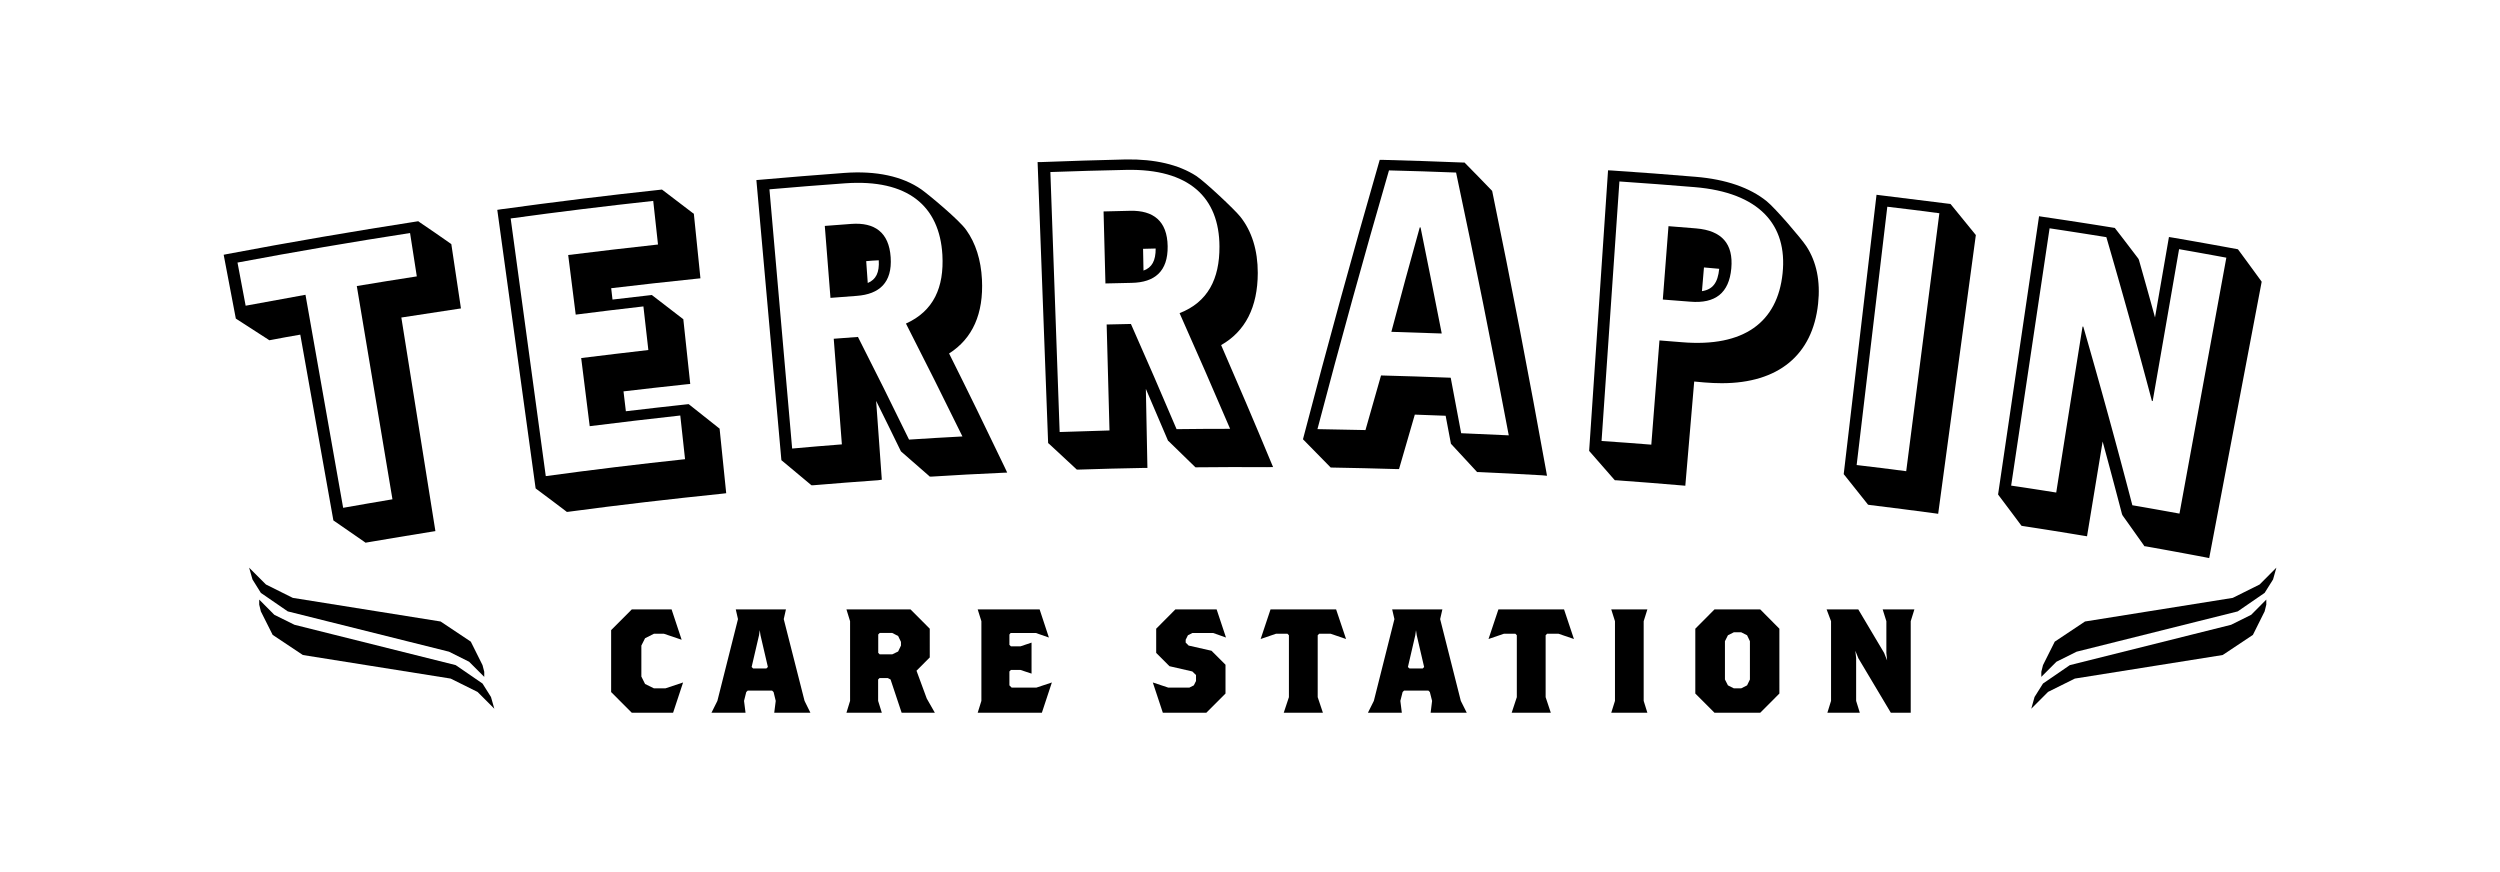 <svg id="Layer_1" data-name="Layer 1" xmlns="http://www.w3.org/2000/svg" viewBox="0 0 880.74 307.23"><title>logo-1-blackArtboard 1</title><path d="M500.17,80.12q-5.13,18.36-10,36.78c5.91.19,11.83.36,17.75.59q-3.66-18.67-7.46-37.37Z"/><path d="M94.87,119.87l.53-.09q5.17-1,10.39-1.89l11.66,65.45.47.32c3.49,2.39,7,4.8,10.41,7.2l.45.33.56-.1c7.44-1.27,15.08-2.55,22.71-3.77l1.34-.21-12-75.25q9.81-1.55,19.64-3l1.36-.2L159,86l-.49-.35c-3.55-2.46-7.13-5-10.71-7.38l-.44-.33-.54.08c-22.12,3.43-44.56,7.28-66.68,11.46l-1.34.27,4.28,22.48.5.33c3.63,2.33,7.24,4.66,10.85,7ZM83.67,92.5Q114,86.8,144.46,82.09c.8,5.07,1.59,10.18,2.38,15.28Q136.3,99,125.7,100.77q6.27,37.58,12.56,75.13c-5.81,1-11.58,1.95-17.37,3q-6.65-37.53-13.27-75.05-10.56,1.92-21.08,3.85C85.58,102.65,84.64,97.59,83.67,92.5Z"/><path d="M255.84,173.76,253.51,151l-.44-.34q-5-4-10-7.93l-.45-.35-.57.05c-7,.76-14.27,1.58-21.56,2.45l-.83-7c7.21-.86,14.65-1.68,22.15-2.49l1.36-.13-2.44-22.81-.46-.34c-3.39-2.6-6.78-5.24-10.2-7.85l-.43-.33-.56.06q-6.65.74-13.3,1.54l-.46-4c9.84-1.16,20-2.31,30.06-3.34l1.38-.14L244.44,75.3,244,75c-3.44-2.63-6.9-5.28-10.35-7.89l-.45-.33-.54.06c-18.68,2-37.57,4.34-56.11,6.88l-1.36.21,13.43,97.57.09.57.46.35c3.38,2.53,6.73,5,10.1,7.59l.44.34.57-.06c17.88-2.4,36.12-4.51,54.21-6.37Zm-63.56-6q-6.19-45.4-12.37-90.8,25.1-3.45,50.22-6.18.85,7.68,1.68,15.36Q216,87.87,200.17,89.84c.89,7,1.77,14,2.65,21q11.93-1.53,23.85-2.89c.6,5.1,1.18,10.26,1.74,15.36q-11.82,1.36-23.66,2.83,1.55,12,3,24,16-2,31.91-3.76c.55,5.15,1.12,10.27,1.68,15.39Q216.8,164.39,192.28,167.73Z"/><path d="M687.49,72.26l-.36-.41-.53-.06c-8-1-16.1-2-24.17-3l-1.34-.17-11.56,98.42.36.44c2.64,3.3,5.26,6.61,7.87,9.88l.34.44.56.1c7.63.91,15.3,1.94,22.79,2.92l1.36.19,13.27-98.21-.38-.46C693,79,690.25,75.64,687.49,72.26ZM671.55,166c-5.82-.78-11.64-1.48-17.46-2.17q5.43-45.5,10.8-91c6.13.72,12.24,1.47,18.34,2.29Q677.41,120.49,671.55,166Z"/><path d="M313.78,90.65c-.58-8.88-5.73-12.35-13.82-11.77-3.13.22-6.25.47-9.39.71.65,8.47,1.34,16.89,2,25.35,3.11-.25,6.19-.49,9.28-.71C309.78,103.65,314.38,99.57,313.78,90.65Zm-8.08,9L305.16,92c1.49-.15,3-.24,4.43-.3C309.83,96,308.64,98.47,305.7,99.7Z"/><path d="M310.66,169l-2-27.76c2.9,5.86,5.81,11.73,8.62,17.54l.13.24.22.2c3.17,2.76,6.35,5.53,9.5,8.29l.43.4.58,0c8.19-.5,16.49-1,24.64-1.33l2.05-.09-.88-1.88c-6.42-13.42-13-26.91-19.59-40.08,8.28-5.27,12.18-14,11.58-26.06-.36-6.94-2.22-12.81-5.54-17.44C338,77.54,327,68.44,324.62,66.76c-6.63-4.64-15.88-6.67-27.16-5.84-9.8.72-19.76,1.54-29.62,2.4l-1.37.12,8.76,98.13.06.57.44.35c3.24,2.68,6.47,5.4,9.7,8.1l.44.37.56,0c7.6-.64,15.31-1.24,22.87-1.77Zm-14.07-12.45q-8.76.67-17.52,1.47-4-45.65-8-91.32,13.31-1.17,26.65-2.12C319.9,63,331,72.64,332,89.8c.63,11.43-3.08,19.79-12.84,24.19q10.14,19.85,19.9,39.77c-6.27.32-12.55.71-18.81,1.11q-8.82-18.13-18-36.17l-8.53.64Q295.12,138,296.59,156.56Z"/><path d="M398.21,74.26l-9.43.23c.24,8.45.45,16.93.66,25.37,3.1-.08,6.2-.14,9.3-.21,8-.16,12.76-4,12.62-12.92S406.29,74.1,398.21,74.26Zm4.64,21.07-.15-7.67,4.44-.11C407.16,91.86,405.83,94.27,402.85,95.33Z"/><path d="M448.5,164.54l-.81-1.92C442,148.89,436.1,135.1,430.2,121.57c8.54-4.85,12.88-13.38,12.91-25.41,0-8-2.09-14.72-6.17-19.84C434.87,73.73,424.49,64,421.45,62c-6.18-4-14.58-6-24.84-5.83-9.84.24-19.83.54-29.68.92l-1.39,0,3.71,99,.44.37c3.09,2.88,6.19,5.74,9.27,8.6l.4.38.56,0c7.65-.24,15.38-.47,22.93-.59l1.38,0L403.68,137c2.58,6,5.17,12,7.7,18l.11.26.22.17q4.55,4.41,9.05,8.82l.41.38h.57q12.31-.14,24.68-.05Zm-34-13.35c-5.25-12.36-10.61-24.75-16.08-37.06-2.84.06-5.69.1-8.55.19q.5,18.68,1,37.33c-5.85.15-11.7.35-17.56.55q-1.63-45.78-3.27-91.59c8.91-.31,17.8-.59,26.7-.76,22.22-.48,32.81,9.75,32.87,27,.06,11.43-4.11,19.6-14.05,23.47q9.08,20.37,17.8,40.75Q423.9,151.07,414.46,151.19Z"/><path d="M545,167.61l-.3-1.71c-5.91-32.75-12.24-65.81-18.94-98.26l-.09-.4-.27-.27c-3-3.12-6-6.21-9.07-9.31l-.38-.4h-.55c-9.31-.39-18.82-.69-28.26-.94l-1.07,0-.29,1c-9.23,32-18.17,64.54-26.55,96.67l-.2.76.56.57q4.46,4.5,8.83,9l.4.4h.56c7.56.13,15.1.31,22.44.53h1.05l.29-1q2.63-9.1,5.27-18.18c3.63.1,7.23.24,10.86.4.59,3.15,1.19,6.31,1.79,9.46l.07.39.26.29,8.58,9.27.37.43.57,0c7.34.31,14.84.71,22.34,1.14Zm-30.24-15q-1.83-9.76-3.68-19.54c-8.2-.33-16.38-.58-24.55-.8q-2.77,9.63-5.48,19.24-8.46-.2-16.92-.33,12-45.66,25.2-91.15c7.88.18,15.75.46,23.64.76q9.84,46.26,18.56,92.58C525.91,153.12,520.33,152.85,514.74,152.62Z"/><path d="M597.59,80.47l-9.79-.79q-1,12.91-2,25.85c3.21.22,6.44.47,9.66.75,8.87.75,13.69-3.08,14.47-11.73S606.6,81.24,597.59,80.47Zm2,22.11.71-8.36c1.78.17,3.57.31,5.37.48C605.18,99.64,603.38,102,599.56,102.58Z"/><path d="M622.4,70.89c-5.94-4.8-14.39-7.72-25-8.6-9.77-.83-19.7-1.57-29.49-2.22L566.51,60l-6.66,98.85.37.42c2.8,3.18,5.56,6.36,8.32,9.52l.39.41.55,0c7.62.52,15.32,1.18,22.88,1.8l1.37.12,3.13-36.71,3.66.33c2.07.17,4.12.26,6.07.26,19.92,0,32-9.93,33.92-28,.86-7.92-.55-14.77-4.15-20.27C634.58,84,625.41,73.31,622.4,70.89ZM628,96.28c-1.77,17.17-13.53,26.12-35.49,24.28-2.64-.23-5.25-.45-7.89-.63q-1.46,18.34-2.87,36.72-8.79-.71-17.53-1.29,3.15-45.74,6.29-91.43,13.28.9,26.54,2C619.76,67.82,629.78,79.17,628,96.28Z"/><path d="M735.25,188.93l5.5-33.39c2.31,8.48,4.6,17.08,6.83,25.62l.23.47c2.45,3.41,4.87,6.86,7.32,10.29l.32.5.56.07c7,1.24,13.94,2.52,20.94,3.85l1.34.27,18.49-97.36-.34-.48q-3.83-5.26-7.69-10.5l-.34-.45-.52-.1c-7.39-1.36-14.95-2.72-22.42-4l-1.36-.22-4.91,28.34c-1.88-6.89-3.8-13.71-5.68-20.32l-.22-.43c-2.63-3.46-5.26-6.92-7.92-10.34l-.34-.45-.52-.08c-8-1.3-16.38-2.59-24.8-3.83l-1.37-.21L704,173.62l-.09.57.34.48c2.54,3.38,5.07,6.73,7.58,10.12l.34.44.54.1q10.64,1.62,21.22,3.39ZM724.4,173.52c-5.29-.84-10.59-1.67-15.88-2.44q6.78-45.33,13.54-90.65,10,1.51,20,3.12,8.4,28.82,16.06,57.74a.77.77,0,0,1,.26,0q4.67-26.73,9.3-53.51,8.37,1.47,16.65,3-8.24,45.06-16.51,90.16c-5.53-1-11.07-2-16.6-2.94q-8.22-31.53-17.29-62.94a.74.74,0,0,1-.26,0Q729,144.27,724.4,173.52Z"/><polygon points="230.37 242.5 227.25 240.96 225.95 238.34 225.95 227.43 227.25 224.85 230.37 223.27 233.9 223.27 240.14 225.38 236.6 214.7 222.57 214.7 215.3 221.99 215.3 243.81 222.57 251.09 237.13 251.09 240.65 240.43 234.43 242.5 230.37 242.5"/><path d="M276.11,218.11l.77-3.41H259.21l.78,3.41-7.26,28.81-2.08,4.17h12l-.53-4.17.78-3.11.52-.52H272l.53.52.76,3.11-.53,4.17h12.74l-2.06-4.17ZM270,235.49h-4.69l-.51-.52,2.6-11.17.26-1.81.26,1.81,2.6,11.17Z"/><path d="M322.88,236.29l4.67-4.68V221.49l-6.77-6.79H298.2l1.28,4.15v28.07l-1.28,4.17h12.46l-1.3-4.17v-7.54l.51-.51h2.87l1,.51,3.9,11.71h11.7l-2.85-5Zm-5.47-8.86-1,2.09-2.07,1h-4.43l-.51-.52v-6.48l.51-.53h4.43l2.07,1.07,1,2.07Z"/><polygon points="356.4 242.24 355.61 241.45 355.61 236.55 356.14 236.02 359.51 236.02 363.41 237.31 363.41 226.39 359.51 227.7 356.14 227.7 355.61 227.18 355.61 223.54 356.03 223.01 364.96 223.01 369.52 224.6 366.26 214.7 344.44 214.7 345.74 218.85 345.74 246.92 344.44 251.09 367.05 251.09 370.57 240.43 365.12 242.24 356.4 242.24"/><polygon points="418.5 223.8 420.05 223.01 427.43 223.01 431.91 224.6 428.62 214.7 414.07 214.7 407.32 221.49 407.32 230.02 412 234.7 420.05 236.55 421.35 237.81 421.35 239.91 420.58 241.45 419.01 242.24 411.57 242.24 406.13 240.43 409.66 251.09 424.99 251.09 431.74 244.33 431.74 234.18 426.81 229.26 418.75 227.43 417.71 226.39 417.71 225.38 418.5 223.8"/><polygon points="447.6 214.7 444.12 225.12 449.52 223.27 453.57 223.27 454.08 223.8 454.08 245.61 452.26 251.09 466.05 251.09 464.22 245.61 464.22 223.8 464.73 223.27 468.8 223.27 474.21 225.12 470.71 214.7 447.6 214.7"/><path d="M507.36,218.11l.78-3.41H490.46l.79,3.41L484,246.92l-2.08,4.17h11.94l-.52-4.17.79-3.11.52-.52h8.56l.52.52.79,3.11-.51,4.17h12.72l-2.09-4.17Zm-6.14,17.38h-4.67L496,235l2.59-11.17.26-1.81.27,1.81,2.6,11.17Z"/><polygon points="527.88 214.7 524.4 225.12 529.81 223.27 533.87 223.27 534.37 223.8 534.37 245.61 532.56 251.09 546.34 251.09 544.52 245.61 544.52 223.8 545.02 223.27 549.08 223.27 554.49 225.12 551.01 214.7 527.88 214.7"/><polygon points="580.36 214.7 567.64 214.7 568.95 218.85 568.95 246.92 567.64 251.09 580.36 251.09 579.06 246.92 579.06 218.85 580.36 214.7"/><path d="M604,214.7l-6.75,6.79v22.84l6.75,6.76h16.13l6.74-6.76V221.49l-6.74-6.79Zm12.49,24.68-1,2.07-2.07,1.05h-2.6l-2.08-1.05-1.05-2.07V225.89l1.05-2.09,2.08-1.05h2.6l2.07,1.05,1,2.09Z"/><polygon points="664.56 218.85 664.56 230.02 664.82 232.66 663.77 230.02 654.67 214.7 643.51 214.7 645.07 218.85 645.07 246.92 643.78 251.09 655.2 251.09 653.91 246.92 653.91 231.86 653.63 229.26 654.67 231.86 666.13 251.09 673.14 251.09 673.14 218.85 674.43 214.7 663.26 214.7 664.56 218.85"/><polygon points="169.99 240.81 160.54 234.32 103.75 220.11 96.64 216.59 91.32 211.23 91.32 213.01 91.9 215.39 96.06 223.67 106.7 230.76 158.76 239.06 168.23 243.76 174.15 249.68 172.97 245.55 169.99 240.81"/><polygon points="101.38 215.39 158.18 229.59 165.27 233.13 170.6 238.46 170.6 236.67 169.99 234.32 165.86 226.05 155.22 218.95 103.16 210.63 93.7 205.92 87.76 199.98 88.95 204.14 91.9 208.87 101.38 215.39"/><polygon points="786 220.11 729.2 234.32 719.74 240.81 716.76 245.55 715.61 249.68 721.51 243.76 730.96 239.06 783.04 230.76 793.69 223.67 797.82 215.39 798.41 213.01 798.41 211.23 793.09 216.59 786 220.11"/><polygon points="796.05 205.92 786.59 210.63 734.53 218.95 723.88 226.05 719.74 234.32 719.15 236.67 719.15 238.46 724.47 233.13 731.58 229.59 788.34 215.39 797.82 208.87 800.79 204.14 801.96 199.98 796.05 205.92"/></svg>